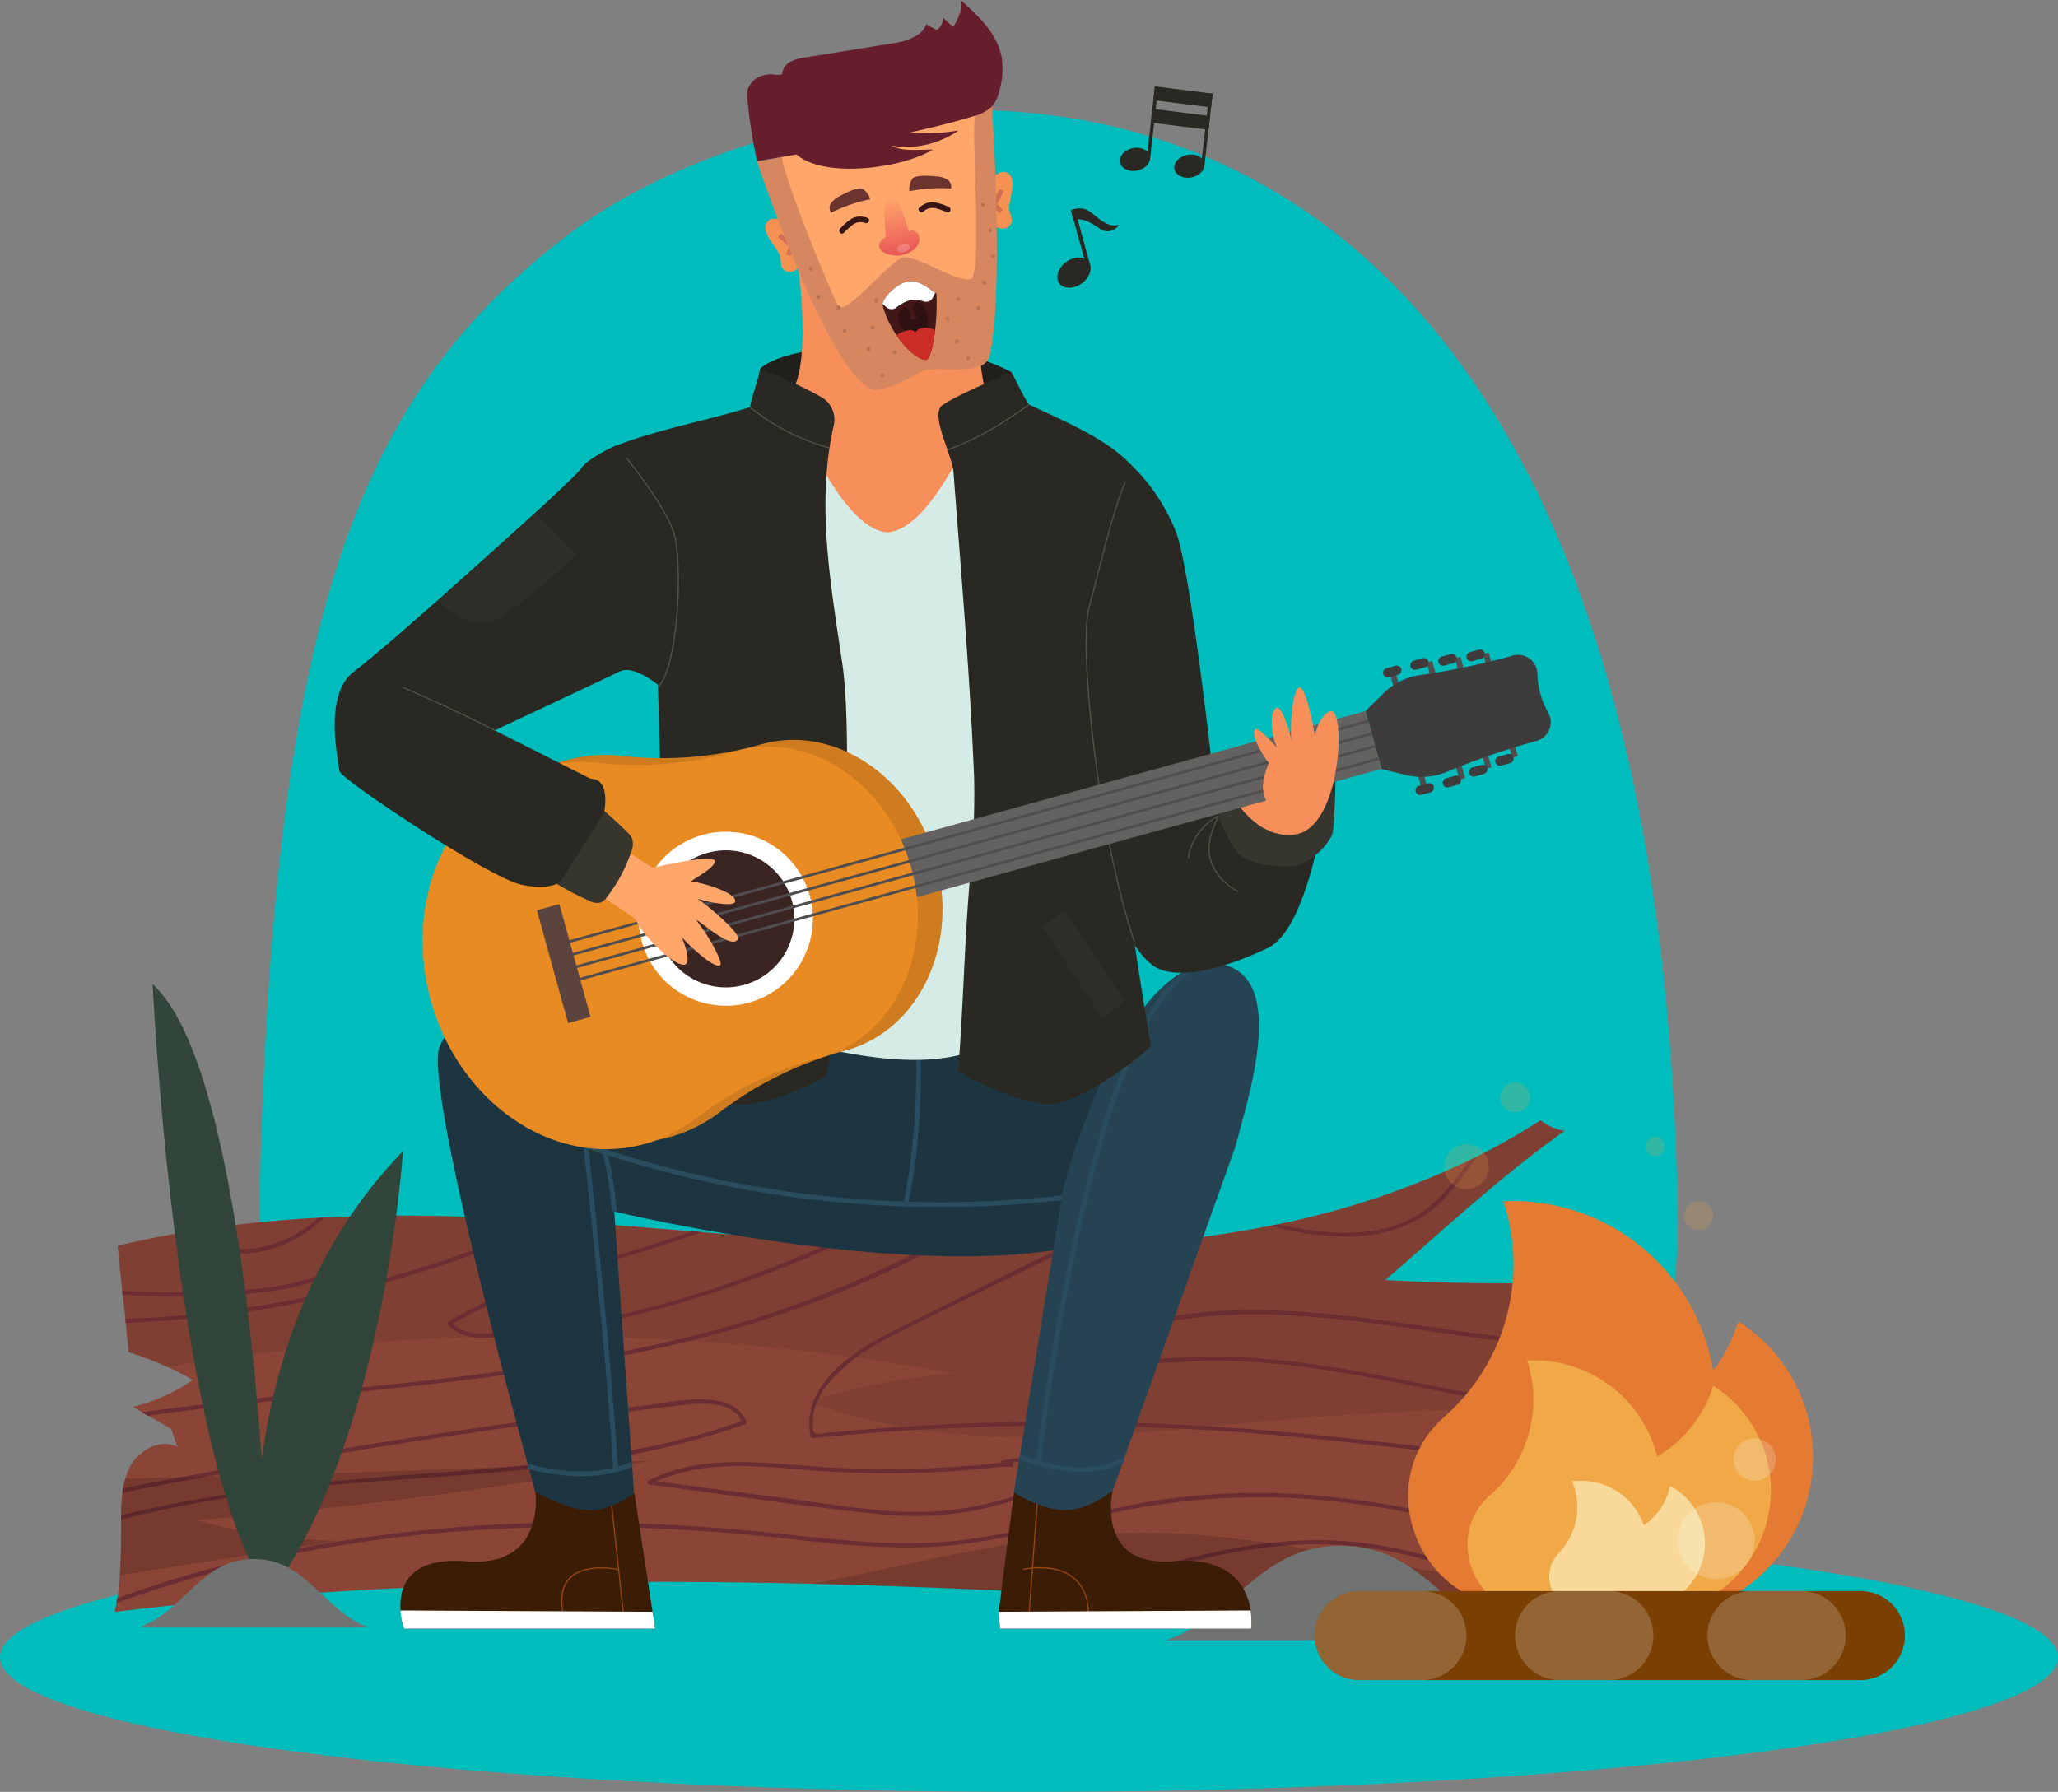 <svg xmlns="http://www.w3.org/2000/svg" xmlns:xlink="http://www.w3.org/1999/xlink" viewBox="0 0 426.21 371.12"><rect x="0" y="0" width="426.21" height="371.12" fill="#808080" stroke="none"/><defs><style>.cls-1{fill:#00bdbd;}.cls-2{fill:#8a4536;}.cls-3,.cls-5{fill:#2b1315;}.cls-3{opacity:0.1;}.cls-4{fill:#6a2d32;}.cls-11,.cls-12,.cls-34,.cls-5{opacity:0.2;}.cls-6{fill:#31453a;}.cls-7{fill:#717272;}.cls-8{fill:#e57a32;}.cls-12,.cls-9{fill:#f1a947;}.cls-10{fill:#f8d999;}.cls-11{fill:#f9ffff;}.cls-13{fill:#7a3f02;}.cls-14{fill:#3b1c05;}.cls-15{fill:#94460d;}.cls-16,.cls-34{fill:#fff;}.cls-17{fill:#1d3541;}.cls-18,.cls-19,.cls-22,.cls-28{fill:none;stroke-miterlimit:10;}.cls-18{stroke:#294c5e;}.cls-19{stroke:#94460d;}.cls-19,.cls-22{stroke-width:0.25px;}.cls-20{fill:#254352;}.cls-21{fill:#292823;}.cls-22{stroke:#525146;}.cls-23{fill:#21201c;}.cls-24{fill:#d5ece6;}.cls-25{fill:#f78f5a;}.cls-26{fill:#73646c;}.cls-27{fill:#f59153;}.cls-28{stroke:#d16f51;}.cls-29{fill:#ffa76b;}.cls-30{fill:#d68760;}.cls-31{fill:#b87454;}.cls-32{fill:#6b342f;}.cls-33{fill:url(#linear-gradient);}.cls-35{fill:#661e2c;}.cls-36{fill:#381616;}.cls-37{fill:#421717;}.cls-38{fill:#2e1010;}.cls-39{fill:#cd2d27;}.cls-40{fill:#cf7c20;}.cls-41{fill:#4f4d4e;}.cls-42{fill:#3d3b3c;}.cls-43{fill:#636260;}.cls-44{fill:#e88b23;}.cls-45{fill:#3a2522;}.cls-46{fill:#5c443e;}.cls-47{fill:#36352e;}.cls-48{fill:#92a9b3;}.cls-49{fill:#2e2d27;}</style><linearGradient id="linear-gradient" x1="249.5" y1="97.18" x2="249.5" y2="110.65" gradientTransform="translate(-42.86 58.91) rotate(-11.51)" gradientUnits="userSpaceOnUse"><stop offset="0.07" stop-color="#e85355" stop-opacity="0"/><stop offset="0.22" stop-color="#e85355" stop-opacity="0.15"/><stop offset="0.67" stop-color="#e85355" stop-opacity="0.6"/><stop offset="1" stop-color="#e85355"/></linearGradient></defs><g id="OBJECTS"><path class="cls-1" d="M91,300.23c3.78-108.55,20.08-154.28,64.26-187.4,53.32-40,223.6-67.49,229.06,201.18,1.82,89.89-77.72,103-108.14,106.9-31,3.95-59.44-2.51-89.88-5.08-27.6-2.34-53.12-9.76-74.51-27.28C89.68,370.41,90.17,325.06,91,300.23Z" transform="translate(-36.9 -64.73)"/><ellipse class="cls-1" cx="213.1" cy="343.24" rx="213.1" ry="27.87"/><path class="cls-2" d="M376.73,378.8a110.14,110.14,0,0,0-2.49,11c-.05.29-.1.56-.16.83-.22,1.19-.43,2.38-.64,3.53-.31,1.64-.62,3.23-.95,4.71a76.44,76.44,0,0,1-11.36,1.57h0l-1.49.08a147.47,147.47,0,0,1-18.43-.26c-27.32-2-54.68-3.92-82.09-5.37h0l-2.65-.14h0c-17.13-.89-34.26-1.58-51.39-2-48.27-1.14-96.48.05-144.4,5.82.14-.63.26-1.28.37-1.93.06-.33.12-.67.17-1,.23-1.53.39-3.09.49-4.68.27-3.61.27-7.3.29-10.76,0-.27,0-.55,0-.83v-.87a40.58,40.58,0,0,1,.26-4.69c0-.31.08-.61.13-.91a16.72,16.72,0,0,1,.46-2,13.36,13.36,0,0,1,.94-2.33c1.84-3.51,6.34-6,9.86-4.15-.44-1.25-.87-2.49-1.3-3.74-1.62-.93-3.25-1.87-4.86-2.82l-1.21-.7-1.84-1.06a37.7,37.7,0,0,0,12.42-5.57q-2.66-1.5-5.45-2.76a69.58,69.58,0,0,0-7.88-3q-.27-3-.59-6.11l-.09-.83c-.17-1.67-.36-3.33-.54-5,0-.28-.06-.57-.1-.85-.33-3.09-.65-6.18-.92-9.27q6-1.42,12.08-2.49l1.08-.19a246.54,246.54,0,0,1,28.3-3.08h0l1.3-.07c4.72-.24,9.47-.35,14.21-.38h1c10.18,0,20.42.35,30.66,1l1.83.1c9.51.59,19,1.36,28.53,2.14l1.89.16h0c9,.75,18,1.51,27,2.14h0l1.52.11H211q8.78.61,17.67.95l2.12.08c8.48.29,17,.36,25.49.1l2-.07a259.48,259.48,0,0,0,41.67-4.6h0l1.52-.32a168.86,168.86,0,0,0,39.6-13.21q.84-.39,1.65-.81h0a138.22,138.22,0,0,0,13.2-7.52,11.61,11.61,0,0,0,5,2.2c-13.24,9.37-24.83,20.31-37.14,30.88a445.34,445.34,0,0,0,50.23-.05c.59,4.35,1,8.82,1.35,13.32,0,.3,0,.6.06.9.27,4.27.42,8.56.43,12.81,0,.38,0,.76,0,1.15s0,.58,0,.87c0,2.92-.1,5.82-.24,8.68-.63.23-1.26.48-1.88.73h0l-1.71.75a105.54,105.54,0,0,0-11,6Z" transform="translate(-36.9 -64.73)"/><path class="cls-3" d="M375.89,356.83a599.66,599.66,0,0,0-71.18,1.78c-33.61,2.85-68.65,8.35-100.23-3.56a130.49,130.49,0,0,1,30.11-5.87,477,477,0,0,0-163.2-1.33,69.58,69.58,0,0,0-7.88-3q-.27-3-.59-6.11l-.09-.83c-.17-1.67-.36-3.33-.54-5,0-.28-.06-.57-.1-.85-.33-3.09-.65-6.18-.92-9.27q6-1.42,12.08-2.49l1.08-.19a246.54,246.54,0,0,1,28.3-3.08h0l1.3-.07c4.72-.24,9.47-.35,14.21-.38h1c10.18,0,20.42.35,30.66,1l1.83.1c9.51.59,19,1.36,28.53,2.14l1.89.16h0c9,.75,18,1.51,27,2.14h0l1.52.11H211q8.78.61,17.67.95l2.12.08c8.48.29,17,.36,25.49.1l2-.07a259.48,259.48,0,0,0,41.67-4.6h0l1.52-.32a168.86,168.86,0,0,0,39.6-13.21q.84-.39,1.65-.81h0a138.22,138.22,0,0,0,13.2-7.52,11.61,11.61,0,0,0,5,2.2c-13.24,9.37-24.83,20.31-37.14,30.88a445.34,445.34,0,0,0,50.23-.05c.59,4.35,1,8.82,1.35,13.32,0,.3,0,.6.06.9C375.73,348.29,375.88,352.58,375.89,356.83Z" transform="translate(-36.9 -64.73)"/><path class="cls-4" d="M151.76,317.61A237,237,0,0,1,101.68,334a234.12,234.12,0,0,1-38.76,4.71l-.09-.83q3.56-.13,7.11-.37a235.33,235.33,0,0,0,69.86-15.76q5.12-2,10.13-4.24Z" transform="translate(-36.9 -64.73)"/><path class="cls-4" d="M230.8,323.2a229.59,229.59,0,0,1-47.51,18.34c-17.6,4.6-35.63,7.31-53.67,9.45-20.67,2.43-41.51,4.13-62.15,6.95l-1.21-.7c4.22-.59,8.45-1.12,12.67-1.63,36.8-4.37,74.23-6.22,110-16.5a222,222,0,0,0,39.73-16Z" transform="translate(-36.9 -64.73)"/><path class="cls-4" d="M211,322.17A244.35,244.35,0,0,1,168.84,337a178.89,178.89,0,0,1-22,4,65.75,65.75,0,0,1-10.66.76,8.92,8.92,0,0,1-6.51-2.65.43.43,0,0,1,.09-.67c15.38-9.05,33.59-12.76,50.57-18.69l1.89.16c-17.24,6.19-35.56,9.73-51.55,19,2.64,2.49,6.65,2.1,10,1.84q6.48-.5,12.89-1.51c19.29-3,37.83-9.27,55.64-17.18h0l1.52.11Z" transform="translate(-36.9 -64.73)"/><path class="cls-4" d="M191.17,359.74a175.21,175.21,0,0,1-36.48,8.3c-22.57,2.93-45.41,3.1-67.92,6.47-8.34,1.25-16.62,2.89-24.79,4.92v-.87c20.07-4.86,40.45-7,61.06-8.48,22.75-1.66,45.77-3.36,67.43-11-2.09-4.44-8.54-3.77-12.59-3.3q-9.15,1.08-18.29,2.25-48.91,6.33-97.35,15.85c0-.31.08-.61.13-.91l4.89-.95q34.14-6.58,68.56-11.58Q152.88,358,170,355.87c4.77-.58,9.86-1.75,14.67-1.15,3,.37,5.69,1.58,6.82,4.5A.43.43,0,0,1,191.17,359.74Z" transform="translate(-36.9 -64.73)"/><path class="cls-4" d="M373.76,368.26l-1.71.75c-22.69-1.32-45.29-4.66-67.92-6.77a511.64,511.64,0,0,0-98.92.36.43.43,0,0,1-.41-.31c-1.26-5.64,1.56-10.57,5.6-14.33,4.54-4.23,10.13-6.91,15.63-9.65l21.42-10.62,8.84-4.39,2-.07-3.95,2-18,8.91c-5.62,2.79-11.36,5.4-16.84,8.44a37.7,37.7,0,0,0-10.63,8.16,15.25,15.25,0,0,0-3.33,6.1,11,11,0,0,0-.28,3.39c.07.91-.05,1.1.72,1.46.41.19,1.62-.16,2.1-.2q17.81-1.71,35.73-2.16a538.16,538.16,0,0,1,70.1,3.06C333.65,364.44,353.73,367.19,373.76,368.26Z" transform="translate(-36.9 -64.73)"/><path class="cls-4" d="M375.9,358c0,.29,0,.58,0,.87-17.1-.75-34-4.71-50.77-8-11.79-2.28-23.73-4.21-35.78-4.34-5.21-.05-10.44.67-15.65.41-3.94-.2-7.78-1.18-10.51-4.19a.45.45,0,0,1,.19-.72A82.77,82.77,0,0,1,293,336.12c18.87-.52,37.51,3.39,56.16,5.61a167.59,167.59,0,0,0,26.21,1.39c0,.3,0,.6.06.9-18.81.68-37.43-3.18-56-5.45s-37.65-3.06-55.19,4.07c3.79,3.71,9.48,3.68,14.5,3.42a150.39,150.39,0,0,1,17.89-.06c22.15,1.46,43.54,8,65.5,10.8C366.68,357.37,371.28,357.79,375.9,358Z" transform="translate(-36.9 -64.73)"/><path class="cls-4" d="M374.24,389.84c-.05.29-.1.56-.16.83C351.59,383,328.57,376.26,304.77,375a143.12,143.12,0,0,0-39.89,3.65c-12.33,2.81-24.61,6.21-37.33,6.54-13.26.35-26.43-1.88-39.61-2.95-11.5-.94-23-1.4-34.58-1.27-31.31.33-63,5-92.34,15.78.06-.33.12-.67.17-1a234.3,234.3,0,0,1,30-8.78,305.78,305.78,0,0,1,69.39-6.86q17.65.18,35.21,2c13.54,1.38,27.11,3.26,40.72,1.56,13.25-1.65,26-5.87,39.16-8.05a139.27,139.27,0,0,1,38.74-.64C334.92,377.28,354.75,383.16,374.24,389.84Z" transform="translate(-36.9 -64.73)"/><path class="cls-4" d="M361.12,400.48l-1.49.08c-2.4-1.48-4.82-2.94-7.27-4.32A87.7,87.7,0,0,0,311,384.58c-15.39-.33-30.13,4.2-44.78,8.34l-7.1,2h0l-2.65-.14,15.6-4.41c14.13-4,28.35-7.51,43.15-6.47a90.62,90.62,0,0,1,39.27,12.55C356.7,397.76,358.91,399.12,361.12,400.48Z" transform="translate(-36.9 -64.73)"/><path class="cls-4" d="M342.79,304.29l-1,1.4c-3.29,4.53-6.54,9.11-11.59,11.82a30.87,30.87,0,0,1-14.44,3.32,60,60,0,0,1-15.59-2.17l-.13,0,1.52-.32c2,.44,4,.7,5.53,1,6.2,1,12.79,1.16,18.82-.84,7-2.32,11.1-7.61,15.25-13.33Q342,304.71,342.79,304.29Z" transform="translate(-36.9 -64.73)"/><path class="cls-4" d="M119.27,316.55a37,37,0,0,1-10,9.94c-5.62,3.79-11.9,5.28-18.58,5.95a170,170,0,0,1-28.45.44c0-.28-.06-.57-.1-.85,1.88.14,3.77.23,5.65.3a169.46,169.46,0,0,0,23.3-.79c6.71-.69,13-2.35,18.5-6.3a35.67,35.67,0,0,0,8.6-8.69Z" transform="translate(-36.9 -64.73)"/><path class="cls-4" d="M104,316.93a26.16,26.16,0,0,1-12.1,6.81c-5.67,1.37-13.84.62-18.58-3.47l1.08-.19c4.9,3.8,13.14,4.12,18.6,2.47a25.26,25.26,0,0,0,9.7-5.55h0Z" transform="translate(-36.9 -64.73)"/><path class="cls-4" d="M244.57,367.18a.38.38,0,0,0-.29.49h-.47a.38.38,0,0,0-.22.07,211.67,211.67,0,0,1-38.75.66c-11.27-.86-23.24-2.35-33.68,3-.42.22-.16.75.21.8,16,2.07,32,4.59,48,6.15a66.42,66.42,0,0,0,21.78-1.29,87.52,87.52,0,0,0,10.9-3.37c1.51-.58,3-1.18,4.49-1.82,1-.42,2.31-.81,2.84-1.83C262.17,364.71,246.38,366.77,244.57,367.18Zm10.55,4.39c-1,.4-1.94.79-2.92,1.17q-2.58,1-5.21,1.83a66,66,0,0,1-24.68,3.19c-8.44-.57-16.85-2-25.24-3.06l-24.19-3.14c10.47-4.77,22.39-3,33.53-2.2a209,209,0,0,0,37.85-.83h2.12a.43.43,0,0,0,.05-.85,34.56,34.56,0,0,1,5.57-.53c1.56,0,4.71-.33,5.92.86C260.05,370.11,255.94,371.23,255.12,371.57Z" transform="translate(-36.9 -64.73)"/><path class="cls-5" d="M77.6,379.56a112.44,112.44,0,0,0,29.51,4.27L61.68,391c.27-3.61.27-7.3.29-10.76,0-.27,0-.55,0-.83v-.87a40.58,40.58,0,0,1,.26-4.69c0-.31.08-.61.13-.91a16.72,16.72,0,0,1,.46-2q54.53-1.14,109-3.71A872.91,872.91,0,0,1,77.6,379.56Z" transform="translate(-36.9 -64.73)"/><path class="cls-5" d="M373.44,394.2c-.31,1.64-.62,3.23-.95,4.71a76.44,76.44,0,0,1-11.36,1.57h0l-1.49.08a147.47,147.47,0,0,1-18.43-.26c-27.32-2-54.68-3.92-82.09-5.37h0l-2.65-.14h0c-17.13-.89-34.26-1.58-51.39-2,.54-.1,1.08-.2,1.61-.32,21.65-4.33,43.24-10.06,65.32-10.3,12.95-.13,25.81,1.65,38.54,3.83,11,1.88,22,4.12,33.06,5.77C352.85,393.17,364.28,391.94,373.44,394.2Z" transform="translate(-36.9 -64.73)"/><path class="cls-6" d="M90.47,398s-7.53-56.33,29.88-94.84C120.35,303.13,116.36,366.52,90.47,398Z" transform="translate(-36.9 -64.73)"/><path class="cls-6" d="M92.63,394.91S89.68,287.48,68.51,268.59C68.51,268.59,73.21,367.71,92.63,394.91Z" transform="translate(-36.9 -64.73)"/><path class="cls-7" d="M314.54,384.85c-16.87,0-22,14.82-36.15,19.6h72.3C336.5,399.67,331.41,384.85,314.54,384.85Z" transform="translate(-36.9 -64.73)"/><path class="cls-7" d="M352.73,390.22c-8.73,0-11.37,10.76-18.71,14.23h37.42C364.09,401,361.46,390.22,352.73,390.22Z" transform="translate(-36.9 -64.73)"/><path class="cls-7" d="M89.48,387.61c-11,0-14.3,10.64-23.54,14.08H113C103.78,398.25,100.47,387.61,89.48,387.61Z" transform="translate(-36.9 -64.73)"/><path class="cls-8" d="M350.34,313.49c-.7,0-1.39,0-2.08.05a42,42,0,0,1-12.19,44.58c-15.88,14-4.9,40.28,16.23,39.32l.86-.05a42,42,0,0,0-2.82-83.9Z" transform="translate(-36.9 -64.73)"/><path class="cls-8" d="M398.26,339.33c-.45-.32-.9-.62-1.36-.91a33.16,33.16,0,0,1-28.16,23.21c-16.61,1.79-21.51,23.76-7.43,32.76.19.12.38.25.58.36a33.16,33.16,0,0,0,36.37-55.42Z" transform="translate(-36.9 -64.73)"/><path class="cls-9" d="M392.77,352.45c-.35-.24-.7-.48-1.06-.7a25.27,25.27,0,0,1-3.56,7.24,25.56,25.56,0,0,1-18.23,10.73c-12.86,1.38-16.65,18.38-5.75,25.35l.45.28a25.67,25.67,0,0,0,28.15-42.9Z" transform="translate(-36.9 -64.73)"/><path class="cls-9" d="M354.46,346.47c-.44,0-.87,0-1.3,0a26.26,26.26,0,0,1-7.62,27.88c-9.93,8.73-3.07,25.17,10.14,24.57l.54,0a26.25,26.25,0,0,0-1.76-52.45Z" transform="translate(-36.9 -64.73)"/><path class="cls-10" d="M383.34,372.81l-.58-.32a13.38,13.38,0,0,1-10.51,10.33c-6.62,1.31-7.81,10.31-1.83,13.44l.24.12a13.39,13.39,0,0,0,12.68-23.57Z" transform="translate(-36.9 -64.73)"/><path class="cls-10" d="M363.16,371.45l-.67.07a13.51,13.51,0,0,1,1,4.18,13.66,13.66,0,0,1-3.73,10.65c-4.77,5-.45,13.22,6.38,12.31l.28,0a13.69,13.69,0,0,0-3.3-27.17Z" transform="translate(-36.9 -64.73)"/><circle class="cls-11" cx="392.33" cy="383.81" r="7.96" transform="translate(-193.38 325.11) rotate(-45)"/><path class="cls-11" d="M404.67,367a4.38,4.38,0,1,1-4.38-4.37A4.38,4.38,0,0,1,404.67,367Z" transform="translate(-36.9 -64.73)"/><path class="cls-12" d="M381.69,302.19a2,2,0,1,1-2-2A2,2,0,0,1,381.69,302.19Z" transform="translate(-36.9 -64.73)"/><path class="cls-12" d="M353.77,292a3.1,3.1,0,1,1-3.1-3.1A3.09,3.09,0,0,1,353.77,292Z" transform="translate(-36.9 -64.73)"/><circle class="cls-12" cx="303.71" cy="241.62" r="4.64"/><path class="cls-12" d="M391.67,316.51a3,3,0,1,1-3-3A3,3,0,0,1,391.67,316.51Z" transform="translate(-36.9 -64.73)"/><path class="cls-13" d="M422.18,394.25H318.38a9.23,9.23,0,0,0-9.23,9.23h0a9.22,9.22,0,0,0,9.23,9.22h103.8a9.22,9.22,0,0,0,9.22-9.22h0A9.22,9.22,0,0,0,422.18,394.25Z" transform="translate(-36.9 -64.73)"/><path class="cls-11" d="M331.38,412.7h-13a9.22,9.22,0,0,1-9.23-9.22h0a9.23,9.23,0,0,1,9.23-9.23h13a9.22,9.22,0,0,1,9.22,9.23h0A9.22,9.22,0,0,1,331.38,412.7Z" transform="translate(-36.9 -64.73)"/><path class="cls-11" d="M409.92,412.7H399.74a9.22,9.22,0,0,1-9.23-9.22h0a9.23,9.23,0,0,1,9.23-9.23h10.18a9.23,9.23,0,0,1,9.23,9.23h0A9.22,9.22,0,0,1,409.92,412.7Z" transform="translate(-36.9 -64.73)"/><path class="cls-11" d="M370.08,412.7H359.9a9.22,9.22,0,0,1-9.23-9.22h0a9.23,9.23,0,0,1,9.23-9.23h10.18a9.23,9.23,0,0,1,9.23,9.23h0A9.22,9.22,0,0,1,370.08,412.7Z" transform="translate(-36.9 -64.73)"/><path class="cls-14" d="M120.58,402.05l52,0-.54-3.5L168.29,374l-20.53-.32s2.34,15.76-14.32,14.42c-12.41-1-13.91,5.78-13.58,10.24A15.56,15.56,0,0,0,120.58,402.05Z" transform="translate(-36.9 -64.73)"/><polygon class="cls-15" points="129.32 335.03 129.08 335 126.26 309.15 126.5 309.18 129.32 335.03"/><path class="cls-15" d="M153.65,400c-1-3.9-.58-6.79,1.23-8.59,3.27-3.24,10.06-1.75,10.13-1.73v.23c-.07,0-6.74-1.49-9.94,1.69-1.76,1.74-2.16,4.57-1.19,8.39Z" transform="translate(-36.9 -64.73)"/><path class="cls-16" d="M120.58,402.05l52,0-.54-3.5-52.21-.27A15.56,15.56,0,0,0,120.58,402.05Z" transform="translate(-36.9 -64.73)"/><path class="cls-17" d="M276.82,281.5l-9.25,39.15c-32.86,12-103.46-5-103.46-5l4.1,58.37s-4.65,3.56-9.14,3.53-11.31-3.85-11.31-3.85S124.37,290,127.94,281.5c4.61-10.93,23.51-13.41,68,4.34,0,0,1.45-6.63-1.26-10,0,0,67,4.52,82.1,5.7" transform="translate(-36.9 -64.73)"/><path class="cls-18" d="M157,291.28s5.29,44.84,7.42,77.82" transform="translate(-36.9 -64.73)"/><path class="cls-18" d="M226.93,278s1.31,18.81-2.48,36.11" transform="translate(-36.9 -64.73)"/><path class="cls-18" d="M266.4,311.51a225.45,225.45,0,0,1-108.27-9.58" transform="translate(-36.9 -64.73)"/><path class="cls-18" d="M146.22,368.4s11.86,3.77,21.57-.39" transform="translate(-36.9 -64.73)"/><path class="cls-14" d="M296,402.05l-52,0-.26-3.5,3.15-24.77,20.46-.32S263.6,389.41,280,388.07c12.19-1,15.23,5.78,15.93,10.24A15,15,0,0,1,296,402.05Z" transform="translate(-36.9 -64.73)"/><line class="cls-19" x1="214.97" y1="309" x2="213.07" y2="335.01"/><path class="cls-19" d="M248.77,389.78s13.92-3.33,13.58,10.2" transform="translate(-36.9 -64.73)"/><path class="cls-16" d="M296,402.05l-52,0-.26-3.5,52.16-.27A15,15,0,0,1,296,402.05Z" transform="translate(-36.9 -64.73)"/><path class="cls-20" d="M267.33,373.49l25.45-71.37c2.7-10.44,11.19-35.9-3.76-37.83,0,0-17.24-4.65-31.89,46.39l-10.26,63.13s5.19,3.47,10.26,3.68S267.33,373.49,267.33,373.49Z" transform="translate(-36.9 -64.73)"/><path class="cls-18" d="M248.07,366.45s12.72,5.49,21.54.65" transform="translate(-36.9 -64.73)"/><path class="cls-18" d="M252,367.15s10.85-94.44,33.43-102.43" transform="translate(-36.9 -64.73)"/><path class="cls-21" d="M270.64,160.5A40,40,0,0,1,280.48,175c3.33,8.87,8.54,58.32,8.54,58.32l23-6.35s-3.44,29.68-12.5,34.06-19.29,7-23.84,3.66c-13.25-9.7-16.89-60.92-16.89-60.92Z" transform="translate(-36.9 -64.73)"/><path class="cls-22" d="M293.29,249.34c-3.26-1.61-5.85-4.86-6-8.49-.09-2.48.92-4.85,1.91-7.13a12.23,12.23,0,0,0-6.23,8.66" transform="translate(-36.9 -64.73)"/><path class="cls-18" d="M153.12,286.47s9.49,7.82,11,29.13" transform="translate(-36.9 -64.73)"/><path class="cls-23" d="M194.31,141.15s2.95-4.2,22.12-5,29.92,5.66,29.92,5.66-8.49,25.35-24.46,25.35S194.31,141.15,194.31,141.15Z" transform="translate(-36.9 -64.73)"/><path class="cls-24" d="M241.19,146.78H200.24l-16.06,13.08S163.81,275.45,202.72,281c9.14,1.3,40.54,11.27,48.85-11.82,11.74-32.6,5.69-109.35,5.69-109.35Z" transform="translate(-36.9 -64.73)"/><path class="cls-25" d="M239,124.05H220.72l-18.5-4s3,21.7-2,26.62c0,0,10.19,27.71,20.48,28.31,10.29-.6,20.47-28.31,20.47-28.31C239.11,139.12,239,124.05,239,124.05Z" transform="translate(-36.9 -64.73)"/><path class="cls-26" d="M212.61,129.85a.71.71,0,0,0,.28,1.4A.71.71,0,0,0,212.61,129.85Z" transform="translate(-36.9 -64.73)"/><path class="cls-27" d="M200,111.28c-2.6-2.65-6.31-.9-3.7,3l1.89,2.84c.65,1,.1,2.52.94,3.39a2,2,0,0,0,3.1-.43C203.35,118.1,201.47,112.79,200,111.28Z" transform="translate(-36.9 -64.73)"/><polyline class="cls-28" points="161.43 48.74 164.01 50.89 163.27 52.84"/><path class="cls-27" d="M241.94,102.74c1.36-3.46,5.45-3.3,4.58,1.34l-.63,3.35c-.21,1.15.9,2.35.46,3.48a2,2,0,0,1-3,.82C241.51,110.33,241.16,104.71,241.94,102.74Z" transform="translate(-36.9 -64.73)"/><polyline class="cls-28" points="207.43 39.37 205.9 42.36 207.34 43.86"/><path class="cls-29" d="M228.24,139c-18.19,3.7-23-13-24.37-18.18-.31-1.16-.74-2.57-1.22-4.14h0c-1.09-3.49-2.5-7.75-3.64-11.8a34.52,34.52,0,0,1-1.36-10.74c.12-3.68.85-7.49,3.3-8,11.6-2.39,15.88-3.24,15.88-3.24s4.27-.89,15.89-3.23c2.44-.5,5.38,3.37,6.93,6.71S246.44,135.29,228.24,139Z" transform="translate(-36.9 -64.73)"/><path class="cls-30" d="M239,88.63c-1.3.27,1.62,33.44-1.13,33.92-3.26.57-10.54-4.82-13.93-4.53-3.22,1.06-11.91,12.43-13.49,10-.66-1-10.14-23.19-11.69-30.79l-5.09.91c.49,1.56,16.52,49,25.18,47.26,5.91-1.2,7.15-3.42,9.85-4,3.88-.86,12.23,1.39,13.21-3.18,2.7-12.6.87-45.32.4-51.47Z" transform="translate(-36.9 -64.73)"/><path class="cls-31" d="M240.63,122.87a.43.43,0,0,0,.17.84A.43.43,0,0,0,240.63,122.87Z" transform="translate(-36.9 -64.73)"/><path class="cls-31" d="M239.45,128.09a.43.43,0,0,0,.17.84A.43.43,0,0,0,239.45,128.09Z" transform="translate(-36.9 -64.73)"/><path class="cls-31" d="M240.38,106.77a.43.43,0,0,0,.17.84A.43.43,0,0,0,240.38,106.77Z" transform="translate(-36.9 -64.73)"/><path class="cls-31" d="M235.27,126.21a.43.43,0,0,0,.17.84A.43.43,0,0,0,235.27,126.21Z" transform="translate(-36.9 -64.73)"/><path class="cls-31" d="M242.54,117.41a.43.43,0,0,0,.18.85A.43.43,0,0,0,242.54,117.41Z" transform="translate(-36.9 -64.73)"/><path class="cls-31" d="M241.87,112a.43.43,0,0,0,.17.84A.43.43,0,0,0,241.87,112Z" transform="translate(-36.9 -64.73)"/><path class="cls-31" d="M204.72,120a.43.43,0,0,0,.17.84A.43.43,0,0,0,204.72,120Z" transform="translate(-36.9 -64.73)"/><path class="cls-31" d="M211.76,132.85a.43.43,0,0,0,.17.84A.43.43,0,0,0,211.76,132.85Z" transform="translate(-36.9 -64.73)"/><path class="cls-31" d="M210.48,128a.43.43,0,0,0-.33.5l0,.1a.42.42,0,0,0,.5.33.43.43,0,0,0,.34-.5l0-.1A.43.43,0,0,0,210.48,128Z" transform="translate(-36.9 -64.73)"/><path class="cls-31" d="M206.32,125.77a.43.43,0,0,0,.17.84A.43.43,0,0,0,206.32,125.77Z" transform="translate(-36.9 -64.73)"/><path class="cls-31" d="M217.56,132.15l-.09,0a.45.45,0,0,0-.34.51.43.43,0,0,0,.51.33h.09a.43.43,0,1,0-.17-.85Z" transform="translate(-36.9 -64.73)"/><path class="cls-31" d="M222.11,137.27a.43.43,0,0,0,.18.84A.43.43,0,0,0,222.11,137.27Z" transform="translate(-36.9 -64.73)"/><path class="cls-31" d="M237.34,138.48a.43.43,0,0,0,.17.84A.43.43,0,0,0,237.34,138.48Z" transform="translate(-36.9 -64.73)"/><path class="cls-31" d="M235,135a.43.43,0,0,0,.17.85A.43.43,0,0,0,235,135Z" transform="translate(-36.9 -64.73)"/><path class="cls-31" d="M218.27,126.55a.43.43,0,0,0-.33.51v.07a.43.43,0,0,0,.84-.18v-.07A.43.43,0,0,0,218.27,126.55Z" transform="translate(-36.9 -64.73)"/><path class="cls-31" d="M228,126.33l-.07,0a.42.42,0,0,0-.34.5.44.44,0,0,0,.51.34l.07,0a.42.42,0,0,0,.33-.5A.43.43,0,0,0,228,126.33Z" transform="translate(-36.9 -64.73)"/><path class="cls-31" d="M224.22,131a.43.43,0,0,0,.17.84A.43.43,0,0,0,224.22,131Z" transform="translate(-36.9 -64.73)"/><path class="cls-31" d="M229.1,134.8a.43.43,0,0,0,.17.84A.43.43,0,0,0,229.1,134.8Z" transform="translate(-36.9 -64.73)"/><path class="cls-31" d="M216.66,136.6a.43.43,0,0,0,.18.84A.43.43,0,0,0,216.66,136.6Z" transform="translate(-36.9 -64.73)"/><path class="cls-31" d="M233,130.28a.43.43,0,0,0,.17.84A.43.43,0,0,0,233,130.28Z" transform="translate(-36.9 -64.73)"/><path class="cls-31" d="M219.54,142.1a.43.43,0,0,0,.17.84A.43.43,0,0,0,219.54,142.1Z" transform="translate(-36.9 -64.73)"/><path class="cls-32" d="M217.13,106a3.67,3.67,0,0,0-1.77-2.25c-1.3-.14-3.3.92-4.66,1.66a4.31,4.31,0,0,0-1.68,1.39,1.77,1.77,0,0,0,0,2A32,32,0,0,1,217.13,106Z" transform="translate(-36.9 -64.73)"/><path class="cls-32" d="M225.23,104.34a3.78,3.78,0,0,1,.75-2.77c1.14-.63,3.4-.44,5-.29a4.39,4.39,0,0,1,2.08.62,1.79,1.79,0,0,1,.81,1.89A31.37,31.37,0,0,0,225.23,104.34Z" transform="translate(-36.9 -64.73)"/><path class="cls-33" d="M225.1,112.68a1.4,1.4,0,0,1,1.73.25,2,2,0,0,1,.44,1.77,3.33,3.33,0,0,1-1.36,1.88,5.67,5.67,0,0,1-5.34.72,2.89,2.89,0,0,1-1.19-.77,1.5,1.5,0,0,1-.37-1.32,2.36,2.36,0,0,1,1.32-1.31c0-.92-.94-8.82.76-9.17S225,112.13,225.1,112.68Z" transform="translate(-36.9 -64.73)"/><path class="cls-34" d="M225.24,115.72a.71.71,0,0,0-.62-.48,2,2,0,0,0-1.3.29.74.74,0,0,0-.6.67.74.74,0,0,0,.67.76,2.29,2.29,0,0,0,1.66-.47A.7.7,0,0,0,225.24,115.72Z" transform="translate(-36.9 -64.73)"/><path class="cls-35" d="M238.34,88.85a8.62,8.62,0,0,0,4-2.09,7.77,7.77,0,0,0,1.59-3.44,16.17,16.17,0,0,0,.37-6.95c-1-4.8-4.81-8.4-8.45-11.64.49,1.71-.58,4.13-1.57,5.59-.56-.59-1.5-1.31-2.06-1.91A3.13,3.13,0,0,1,230.86,71c-.52-.46-1.61-.82-2.13-1.29-.79,2.47-4,3.52-6.52,3.92l-18.51,3a9,9,0,0,0-3.11.89,3.15,3.15,0,0,0-1.71,2.62c-1.65.31-1.78-.28-3.41.09a4.68,4.68,0,0,0-3.71,3,6.22,6.22,0,0,0-.06,2.11,104.32,104.32,0,0,0,2,12.79C193.87,98,223.57,93.42,238.34,88.85Z" transform="translate(-36.9 -64.73)"/><path class="cls-35" d="M235.42,91.74c-5.4,1-12.58.65-15.54-1l-19.73,3.69c3.38,8,23.14,5.52,29.95,1.28-3.24,0-6.29.44-8.57-.81A18.84,18.84,0,0,0,235.42,91.74Z" transform="translate(-36.9 -64.73)"/><path class="cls-36" d="M216.51,109.85a4.06,4.06,0,0,0-2.93,0,10.88,10.88,0,0,0-2.69,2.24c-.52.52.25,1.39.77.86a16.41,16.41,0,0,1,1.74-1.59,2.71,2.71,0,0,1,2.74-.43C216.85,111.14,217.22,110.05,216.51,109.85Z" transform="translate(-36.9 -64.73)"/><path class="cls-36" d="M227.33,107.72a4,4,0,0,1,2.7-1.13,10.71,10.71,0,0,1,3.35,1c.68.28.32,1.38-.37,1.09a17.17,17.17,0,0,0-2.22-.78,2.72,2.72,0,0,0-2.69.68C227.52,109,226.75,108.18,227.33,107.72Z" transform="translate(-36.9 -64.73)"/><path class="cls-37" d="M230.56,133.06c-.39,3.3-1.08,6.23-1.92,6.21-1.67-.06-4.13-2.24-6.09-5.15a20,20,0,0,1-2.89-6.25c0-.06,0-.11,0-.17.21-1.36,2.78-4.14,5.12-4.64s4.41,1.43,5.79,2.32l.25.15A42.31,42.31,0,0,1,230.56,133.06Z" transform="translate(-36.9 -64.73)"/><path class="cls-38" d="M223,131.14a2.09,2.09,0,0,1,1.08-2.63c.46-.13.82,0,1.11.57s-.06,1.26.35,1.67a.73.73,0,0,0,.73.18.56.56,0,0,0,.39-.33c.16-.4-.47-1.37-.56-1.85-.19-1,.45-1.58,1.26-1.24,1.07.44,1.6,2.31,1.71,3.46a3,3,0,0,1-.54,2.19c-.65.74-2.36.76-3.3.5A3.41,3.41,0,0,1,223,131.14Z" transform="translate(-36.9 -64.73)"/><path class="cls-16" d="M230.58,125.38l-.5,1a1.55,1.55,0,0,1-1.82.8,7.2,7.2,0,0,0-2.7-.36,9.6,9.6,0,0,0-3.12,1.66,1.55,1.55,0,0,1-1.88-.06l-.89-.72c.21-1.36,2.78-4.14,5.12-4.64S229.2,124.49,230.58,125.38Z" transform="translate(-36.9 -64.73)"/><path class="cls-39" d="M230.56,133.06c-.39,3.3-1.08,6.23-1.92,6.21-1.67-.06-4.13-2.24-6.09-5.15a7.87,7.87,0,0,1,2.52-1,1.69,1.69,0,0,1,.67,0,1,1,0,0,1,.71.53c.35-.83,1.63-1.14,2.53-1a5.72,5.72,0,0,1,1.57.43Z" transform="translate(-36.9 -64.73)"/><path class="cls-21" d="M208.17,287.48c2.64-17.65,5.79-67.76,3.16-85.41-2.42-16.34-5.43-33.25-1.76-49.22a5.39,5.39,0,0,0-2.66-5.93,93.31,93.31,0,0,0-12.6-5.77c-.46,2.67-1.62,5.24-2.08,7.91-8.86,2.78-19.16,4.61-27.8,8,7.93,19.39,8.64,42.54,9.11,63.48.37,17.12-.52,47.29-2.49,63.76,0,0,8.73,8.24,17.24,9.12S208.17,287.48,208.17,287.48Z" transform="translate(-36.9 -64.73)"/><path class="cls-21" d="M270.64,160.5c-7.58,40.53-2,81.93,4.63,120.88-5.31,5-14.12,10.55-19.19,11.82s-16.24-3.93-20.76-6.54c1-11.92,1.35-27.2,2.38-39.11a172.47,172.47,0,0,0,.94-21.9c-.92-21.94-2.62-41.22-4.27-63.11-.28-3.63-4.85-11.86-2.41-13.8s14.39-6.94,14.39-6.94c.62,1,2.57,5.25,3.64,6.71C256.6,151.65,265.5,155.28,270.64,160.5Z" transform="translate(-36.9 -64.73)"/><path class="cls-22" d="M269.91,164.6c-3,7.3-5.23,17.88-7.45,25.88s1.75,46.53,9.32,69.16" transform="translate(-36.9 -64.73)"/><path class="cls-40" d="M185.91,295.12a75.06,75.06,0,0,1,26-12.79l.23-.06c15.1-4.17,23.42-21.74,18.58-39.25s-21-28.32-36.09-24.15l-.23.06a74.82,74.82,0,0,1-28.83,2.34,30.58,30.58,0,0,0-11.46.92c-18.58,5.13-28.82,26.76-22.87,48.3s25.83,34.86,44.42,29.73A30.67,30.67,0,0,0,185.91,295.12Z" transform="translate(-36.9 -64.73)"/><rect class="cls-41" x="315.96" y="215.37" width="25.26" height="1.21" transform="translate(412.41 -222.98) rotate(74.56)"/><path class="cls-42" d="M323.35,204.32h0a1,1,0,0,1,.68-1.19l1.87-.52a1,1,0,0,1,1.2.68h0a1,1,0,0,1-.68,1.19l-1.87.52A1,1,0,0,1,323.35,204.32Z" transform="translate(-36.9 -64.73)"/><path class="cls-42" d="M330.08,228.67h0a1,1,0,0,1,.68-1.2l1.87-.51a1,1,0,0,1,1.19.68h0a1,1,0,0,1-.67,1.19l-1.88.52A1,1,0,0,1,330.08,228.67Z" transform="translate(-36.9 -64.73)"/><rect class="cls-41" x="321.59" y="213.82" width="25.26" height="1.21" transform="matrix(0.27, 0.96, -0.96, 0.27, 415.04, -229.55)"/><path class="cls-42" d="M329,202.77h0a1,1,0,0,1,.68-1.2l1.87-.52a1,1,0,0,1,1.2.68h0a1,1,0,0,1-.68,1.2l-1.87.51A1,1,0,0,1,329,202.77Z" transform="translate(-36.9 -64.73)"/><path class="cls-42" d="M335.71,227.11h0a1,1,0,0,1,.68-1.19l1.87-.52a1,1,0,0,1,1.19.68h0a1,1,0,0,1-.67,1.2l-1.88.51A1,1,0,0,1,335.71,227.11Z" transform="translate(-36.9 -64.73)"/><rect class="cls-41" x="327.93" y="212.26" width="23.83" height="1.21" transform="matrix(0.27, 0.96, -0.96, 0.27, 417.67, -236.11)"/><path class="cls-42" d="M334.8,201.9h0a1,1,0,0,1,.68-1.19l1.87-.52a1,1,0,0,1,1.2.68h0a1,1,0,0,1-.68,1.19l-1.87.52A1,1,0,0,1,334.8,201.9Z" transform="translate(-36.9 -64.73)"/><path class="cls-42" d="M341.15,224.87h0a1,1,0,0,1,.68-1.19l1.87-.52a1,1,0,0,1,1.19.68h0a1,1,0,0,1-.67,1.19l-1.88.52A1,1,0,0,1,341.15,224.87Z" transform="translate(-36.9 -64.73)"/><rect class="cls-41" x="334.28" y="210.71" width="22.4" height="1.21" transform="matrix(0.27, 0.96, -0.96, 0.27, 420.31, -242.68)"/><path class="cls-42" d="M340.63,201h0a1,1,0,0,1,.67-1.2l1.88-.52a1,1,0,0,1,1.19.68h0a1,1,0,0,1-.68,1.2l-1.87.51A1,1,0,0,1,340.63,201Z" transform="translate(-36.9 -64.73)"/><path class="cls-42" d="M346.59,222.63h0a1,1,0,0,1,.67-1.2l1.88-.52a1,1,0,0,1,1.19.68h0a1,1,0,0,1-.68,1.2l-1.87.51A1,1,0,0,1,346.59,222.63Z" transform="translate(-36.9 -64.73)"/><path class="cls-42" d="M357.5,212.3h0a17.43,17.43,0,0,1-2.21-8h0a4,4,0,0,0-5.23-3.75,151.44,151.44,0,0,1-19.15,4,13.66,13.66,0,0,0-7.49,3.77L319.69,212l1.66,6,1.65,6,5.08,1.24a13.74,13.74,0,0,0,8.36-.61,152.33,152.33,0,0,1,18.5-6.4A4,4,0,0,0,357.5,212.3Z" transform="translate(-36.9 -64.73)"/><rect class="cls-43" x="256.24" y="173.14" width="12.43" height="122.19" transform="translate(381.48 -145.83) rotate(74.56)"/><path class="cls-44" d="M180.79,296.54a74.88,74.88,0,0,1,26-12.79l.23-.06c15.1-4.17,23.42-21.75,18.58-39.26s-21-28.32-36.09-24.15l-.23.06a75.06,75.06,0,0,1-28.84,2.35,30.32,30.32,0,0,0-11.45.91c-18.59,5.13-28.82,26.76-22.87,48.31s25.83,34.85,44.41,29.72A30.6,30.6,0,0,0,180.79,296.54Z" transform="translate(-36.9 -64.73)"/><circle class="cls-16" cx="187.21" cy="255.02" r="18.02" transform="translate(-129.99 43.63) rotate(-26.1)"/><circle class="cls-45" cx="187.21" cy="255.02" r="14.19" transform="translate(-162.53 237.3) rotate(-62.26)"/><rect class="cls-41" x="236.14" y="150.24" width="0.56" height="173.98" transform="translate(365.29 -118.52) rotate(74.57)"/><rect class="cls-41" x="236.86" y="152.84" width="0.56" height="173.98" transform="translate(368.28 -117.33) rotate(74.56)"/><rect class="cls-41" x="237.58" y="155.44" width="0.56" height="173.98" transform="translate(371.31 -116.12) rotate(74.56)"/><rect class="cls-41" x="238.29" y="158.05" width="0.56" height="173.98" transform="translate(374.39 -114.87) rotate(74.57)"/><rect class="cls-46" x="141.53" y="261.88" width="24.24" height="4.83" transform="translate(330.6 -18.9) rotate(74.56)"/><path class="cls-29" d="M168.43,255c1.43,3.42,8.59,10.48,10.48,9.43,1-.56-.18-4.55-1-5.84.85,1.18,7,7.07,8.17,6,.58-.57-2.28-5.61-3.64-7.49L181,255.14c1.84,1.16,7.64,6.33,8.72,4.06.59-1.23-6.3-6.92-8.31-8.33,2.1.72,7.79,1.83,7.76.5,0-1.87-6.73-3.81-9.16-4.09.79-.66,5-2.87,4.93-4.16,0-1.63-11.43,1-12.94,1.31L160.49,237l-4.2,9.8Z" transform="translate(-36.9 -64.73)"/><path class="cls-47" d="M159.92,230.9q3.56,2.9,6.83,6.12a4.36,4.36,0,0,1,1.06,1.39,4.18,4.18,0,0,1-.22,2.84,31.63,31.63,0,0,1-5,9.29,3.15,3.15,0,0,1-1.27,1.11,3.25,3.25,0,0,1-2.38-.36,60.84,60.84,0,0,1-8.41-4.54A72.78,72.78,0,0,0,159.92,230.9Z" transform="translate(-36.9 -64.73)"/><path class="cls-21" d="M175.65,208.69s-6.74-6.67-10.41-4.89S139.35,216,139.35,216L159.19,226c4.4.05,2.79,7.11,2.79,7.11L153.21,247s-1.45,2.33-8.19,1-37.85-22.1-37.85-23.6-3.58-15.74,3.09-20.63,45.3-39.45,46.82-41.83,7.35-4.93,7.35-4.93S180.07,170.68,175.65,208.69Z" transform="translate(-36.9 -64.73)"/><path class="cls-47" d="M289,233.35a41,41,0,0,0,4.09,7.88c2,2.63,10.11,3.58,12.87,2.56a13,13,0,0,0,6.8-6.11c.58-1.43.71-11.08.71-11.08Z" transform="translate(-36.9 -64.73)"/><path class="cls-25" d="M312.52,212c-1.49.18-3.48,3.73-3.26,6-.22-3.09-2.08-11.36-3.28-10.9s-2,6.22-1.64,11.21c-.15-2.18-2.2-7.56-3-7-1.71.68-1.1,5.77,0,8.28-.69-.77-3.89-4.5-4.5-3.76-1,1.26,2,6.12,2.84,6.86-1,2.8-1.88,4.72-.61,7.86L293.81,232c5.64,7.06,11.38,5.87,13.13,5C314.78,233,315.47,211.65,312.52,212Z" transform="translate(-36.9 -64.73)"/><path class="cls-48" d="M276.82,281.5" transform="translate(-36.9 -64.73)"/><path class="cls-22" d="M166.57,159.47s8,9.83,9.87,15.56,1.08,27.7-3.3,32.07" transform="translate(-36.9 -64.73)"/><path class="cls-22" d="M120.35,207.1s8.56,3.59,19,8.88" transform="translate(-36.9 -64.73)"/><path class="cls-22" d="M192.23,149.06a45.23,45.23,0,0,0,16.46,8.43" transform="translate(-36.9 -64.73)"/><path class="cls-22" d="M250,148.51s-8.47,6.5-16.88,9.37" transform="translate(-36.9 -64.73)"/><polygon class="cls-49" points="232.91 207.36 220.6 188.68 215.82 191.9 228.24 210.93 232.91 207.36"/><path class="cls-49" d="M147.81,170.9l8.48,8.6s-13.79,13.61-18.86,14.24-9.86-4.66-9.86-4.66Z" transform="translate(-36.9 -64.73)"/><path class="cls-21" d="M262.46,119.13c.78,1.31,0,3.29-1.72,4.43s-3.77,1-4.55-.29,0-3.29,1.72-4.43S261.67,117.82,262.46,119.13Z" transform="translate(-36.9 -64.73)"/><polygon class="cls-21" points="225.8 54.98 225 55.21 221.79 43.55 222.59 43.32 225.8 54.98"/><path class="cls-21" d="M261.61,108.05a4.21,4.21,0,0,0-2.93.23l.52,2c2.92-.74,5.29,2.09,6.42,2.27a2.73,2.73,0,0,0,3-1.27C265.68,112.14,263.52,108.65,261.61,108.05Z" transform="translate(-36.9 -64.73)"/><path class="cls-21" d="M275.06,97.16c.21,1.29-1,2.59-2.72,2.91s-3.27-.48-3.49-1.77,1-2.6,2.72-2.91S274.84,95.87,275.06,97.16Z" transform="translate(-36.9 -64.73)"/><polygon class="cls-21" points="238.17 32.96 237.47 32.88 239.18 17.89 239.88 17.98 238.17 32.96"/><path class="cls-21" d="M286.32,98.57c.21,1.3-1,2.6-2.72,2.91s-3.27-.48-3.49-1.77,1-2.59,2.72-2.91S286.1,97.28,286.32,98.57Z" transform="translate(-36.9 -64.73)"/><polygon class="cls-21" points="249.43 34.38 248.73 34.29 250.44 19.31 251.14 19.4 249.43 34.38"/><polygon class="cls-21" points="239.18 17.89 251.14 19.4 250.81 22.25 238.85 20.75 239.18 17.89"/><polygon class="cls-21" points="238.65 22.53 250.61 24.03 250.28 26.89 238.32 25.39 238.65 22.53"/></g></svg>